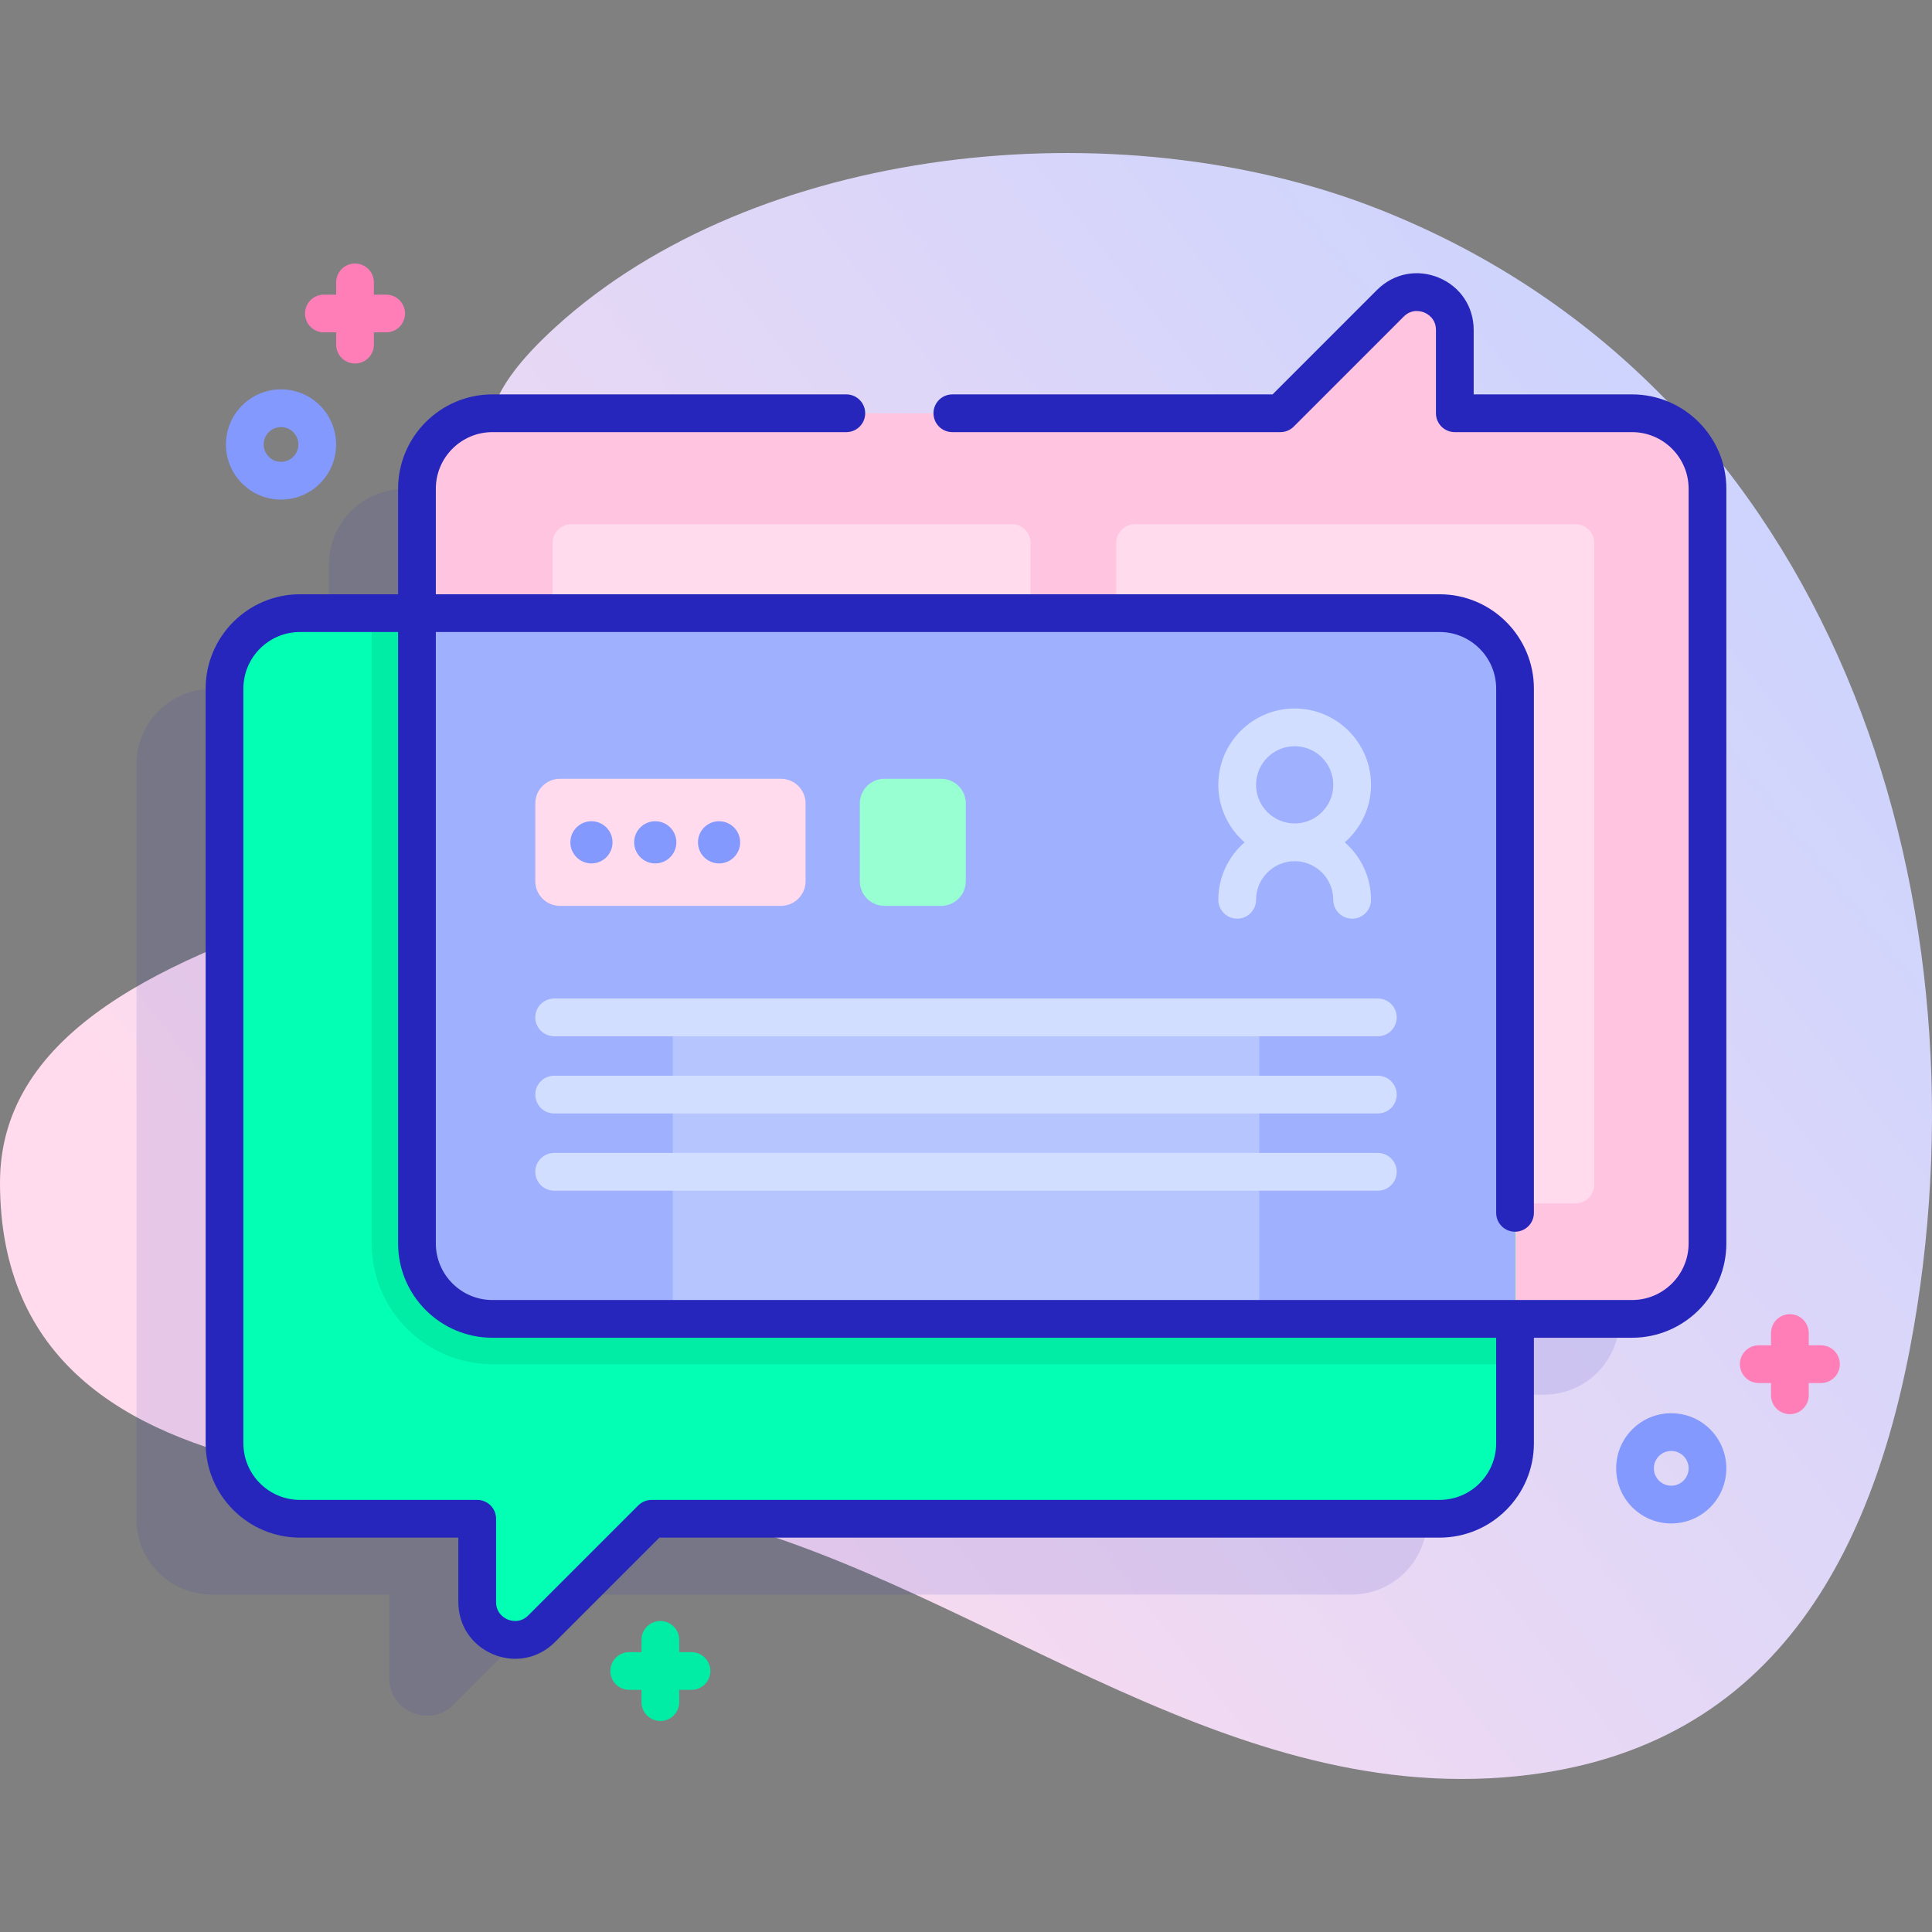 <svg id="Capa_1" enable-background="new 0 0 512 512" height="512" viewBox="0 0 512 512" width="512" xmlns="http://www.w3.org/2000/svg" xmlns:xlink="http://www.w3.org/1999/xlink"><rect x="0" y="0" width="512" height="512" fill="#808080" stroke="none"/><linearGradient id="SVGID_1_" gradientUnits="userSpaceOnUse" x1="513.711" x2="123.731" y1="100.614" y2="409.599"><stop offset="0" stop-color="#c7d3ff"/><stop offset=".593" stop-color="#e7d8f5"/><stop offset=".997" stop-color="#ffdbed"/></linearGradient><path d="m364.823 55.215c-69.098-27.035-164.784-16.764-217.662 31.51-37.336 34.085-8.439 43.8 17.016 106.17 18.423 45.14-164.177 38.927-164.177 120.495 0 94.299 132.251 76.424 181.329 87.218 75.036 16.504 140.496 78.242 220.668 70.103 69.795-7.086 96.403-61.855 106.109-124.642 18.082-116.976-26.329-245.094-143.283-290.854z" fill="url(#SVGID_1_)"/><path d="m409.167 129.606h-46.96v-22.08c0-8.91-10.78-13.37-17.08-7.07l-29.14 29.15h-208.82c-11.05 0-20 8.95-20 20v32.972h-31c-11.05 0-20 8.95-20 20v200c0 11.04 8.95 20 20 20h46.96v22.07c0 8.91 10.78 13.37 17.08 7.07l29.14-29.14h208.82c11.05 0 20-8.96 20-20v-32.972h31c11.05 0 20-8.96 20-20v-200c0-11.05-8.95-20-20-20z" fill="#2626bc" opacity=".11"/><path d="m452.5 129.518v200c0 11.04-8.95 20-20 20h-302c-11.05 0-20-8.96-20-20v-200c0-11.05 8.95-20 20-20h208.82l29.14-29.15c6.3-6.3 17.08-1.84 17.08 7.07v22.08h46.96c11.05 0 20 8.95 20 20z" fill="#ffc4df"/><path d="m295.813 313.906v-170c0-2.761 2.239-5 5-5h116.687c2.761 0 5 2.239 5 5v170c0 2.761-2.239 5-5 5h-116.687c-2.761 0-5-2.238-5-5z" fill="#ffdbed"/><path d="m146.446 313.906v-170c0-2.761 2.239-5 5-5h116.687c2.761 0 5 2.239 5 5v170c0 2.761-2.239 5-5 5h-116.687c-2.761 0-5-2.238-5-5z" fill="#ffdbed"/><path d="m401.5 182.49v200c0 11.04-8.95 20-20 20h-208.82l-29.14 29.14c-6.3 6.3-17.08 1.84-17.08-7.07v-22.07h-46.96c-11.05 0-20-8.96-20-20v-200c0-11.05 8.95-20 20-20h302c11.05 0 20 8.95 20 20z" fill="#02ffb3"/><path d="m401.5 182.49v179.03h-271c-17.64 0-32-14.35-32-32v-167.03h283c11.05 0 20 8.95 20 20z" fill="#01eca5"/><path d="m401.5 182.49v167.03h-271c-11.05 0-20-8.96-20-20v-167.03h271c11.05 0 20 8.95 20 20z" fill="#9fb0fe"/><path d="m178.283 266.581h155.434v82.937h-155.434z" fill="#b7c5ff"/><g fill="#d2deff"><path d="m365.142 274.619h-218.284c-2.762 0-5-2.239-5-5s2.238-5 5-5h218.284c2.762 0 5 2.239 5 5s-2.238 5-5 5z"/><path d="m365.142 295.079h-218.284c-2.762 0-5-2.239-5-5s2.238-5 5-5h218.284c2.762 0 5 2.239 5 5s-2.238 5-5 5z"/><path d="m365.142 315.539h-218.284c-2.762 0-5-2.239-5-5s2.238-5 5-5h218.284c2.762 0 5 2.239 5 5s-2.238 5-5 5z"/></g><path d="m206.947 240.066h-58.549c-3.612 0-6.54-2.928-6.54-6.54v-20.601c0-3.612 2.928-6.54 6.54-6.54h58.549c3.612 0 6.54 2.928 6.54 6.54v20.601c.001 3.612-2.928 6.54-6.54 6.54z" fill="#ffdbed"/><path d="m249.407 240.066h-15.009c-3.612 0-6.54-2.928-6.54-6.54v-20.601c0-3.612 2.928-6.54 6.54-6.54h15.009c3.612 0 6.54 2.928 6.54 6.54v20.601c0 3.612-2.928 6.54-6.54 6.54z" fill="#97ffd2"/><circle cx="156.738" cy="223.226" fill="#8399fe" r="5.59"/><circle cx="173.648" cy="223.226" fill="#8399fe" r="5.59"/><circle cx="190.558" cy="223.226" fill="#8399fe" r="5.59"/><path d="m432.5 104.518h-41.96v-17.08c0-6.181-3.548-11.49-9.261-13.856-5.716-2.367-11.982-1.121-16.355 3.251l-27.675 27.685h-84.865c-2.761 0-5 2.239-5 5s2.239 5 5 5h86.937c1.326 0 2.599-.527 3.536-1.465l29.139-29.149c2.195-2.193 4.732-1.384 5.457-1.083.725.3 3.088 1.52 3.088 4.618v22.08c0 2.761 2.239 5 5 5h46.96c8.271 0 15 6.729 15 15v200c0 8.271-6.729 15-15 15h-302c-8.271 0-15-6.729-15-15v-162.03h266c8.271 0 15 6.729 15 15v138.931c0 2.761 2.239 5 5 5s5-2.239 5-5v-138.932c0-13.785-11.215-25-25-25h-266v-27.97c0-8.271 6.729-15 15-15h93.784c2.761 0 5-2.239 5-5s-2.239-5-5-5h-93.785c-13.785 0-25 11.215-25 25v27.97h-26c-13.785 0-25 11.215-25 25v200c0 13.785 11.215 25 25 25h41.964v17.073c0 6.182 3.548 11.492 9.259 13.858 1.915.793 3.89 1.18 5.836 1.18 3.861 0 7.605-1.525 10.512-4.431l27.68-27.68h206.749c13.785 0 25-11.215 25-25v-27.97h26c13.785 0 25-11.215 25-25v-200c0-13.785-11.215-25-25-25zm-36 277.97c0 8.271-6.729 15-15 15h-208.82c-1.326 0-2.598.527-3.536 1.464l-29.144 29.145c-2.193 2.193-4.725 1.384-5.449 1.083-.724-.3-3.086-1.519-3.086-4.619v-22.073c0-2.761-2.239-5-5-5h-46.965c-8.271 0-15-6.729-15-15v-200c0-8.271 6.729-15 15-15h26v162.03c0 13.785 11.215 25 25 25h266z" fill="#2626bc"/><path d="m74.477 132.393c-3.901 0-7.568-1.519-10.326-4.278-5.693-5.693-5.693-14.957 0-20.651 2.758-2.758 6.425-4.277 10.326-4.277 3.9 0 7.568 1.519 10.326 4.278 5.693 5.693 5.693 14.957 0 20.651-2.758 2.758-6.426 4.277-10.326 4.277zm0-19.206c-1.229 0-2.385.479-3.255 1.348-1.794 1.795-1.794 4.715 0 6.509.87.87 2.025 1.349 3.255 1.349 1.229 0 2.385-.479 3.254-1.348 1.794-1.794 1.794-4.714 0-6.509-.869-.87-2.025-1.349-3.254-1.349z" fill="#8399fe"/><path d="m442.897 403.727c-3.9 0-7.568-1.519-10.326-4.278-5.693-5.693-5.693-14.957 0-20.651 2.758-2.758 6.425-4.277 10.326-4.277s7.568 1.519 10.326 4.278c5.693 5.693 5.693 14.957 0 20.651-2.758 2.758-6.425 4.277-10.326 4.277zm0-19.206c-1.229 0-2.385.479-3.254 1.348-1.794 1.795-1.794 4.715 0 6.509.87.87 2.025 1.349 3.254 1.349s2.385-.479 3.255-1.348c1.794-1.794 1.794-4.714 0-6.509-.87-.87-2.026-1.349-3.255-1.349z" fill="#8399fe"/><path d="m102.333 78.081h-3.25v-3.25c0-2.761-2.239-5-5-5s-5 2.239-5 5v3.25h-3.25c-2.761 0-5 2.239-5 5s2.239 5 5 5h3.25v3.25c0 2.761 2.239 5 5 5s5-2.239 5-5v-3.25h3.25c2.761 0 5-2.239 5-5s-2.238-5-5-5z" fill="#ff7eb8"/><path d="m482.583 356.52h-3.25v-3.25c0-2.761-2.239-5-5-5s-5 2.239-5 5v3.25h-3.25c-2.761 0-5 2.239-5 5s2.239 5 5 5h3.25v3.25c0 2.761 2.239 5 5 5s5-2.239 5-5v-3.25h3.25c2.761 0 5-2.239 5-5s-2.238-5-5-5z" fill="#ff7eb8"/><path d="m183.25 437.83h-3.25v-3.25c0-2.761-2.239-5-5-5s-5 2.239-5 5v3.25h-3.25c-2.761 0-5 2.239-5 5s2.239 5 5 5h3.25v3.25c0 2.761 2.239 5 5 5s5-2.239 5-5v-3.25h3.25c2.761 0 5-2.239 5-5s-2.239-5-5-5z" fill="#01eca5"/><path d="m356.375 223.226c4.255-3.712 6.96-9.158 6.96-15.234 0-11.157-9.077-20.234-20.234-20.234s-20.234 9.077-20.234 20.234c0 6.077 2.705 11.522 6.96 15.234-4.255 3.712-6.96 9.158-6.96 15.234 0 2.761 2.239 5 5 5s5-2.239 5-5c0-5.643 4.591-10.234 10.234-10.234s10.234 4.591 10.234 10.234c0 2.761 2.239 5 5 5s5-2.239 5-5c0-6.077-2.705-11.522-6.96-15.234zm-23.509-15.235c0-5.643 4.591-10.234 10.234-10.234s10.234 4.591 10.234 10.234-4.591 10.234-10.234 10.234-10.234-4.591-10.234-10.234z" fill="#d2deff"/></svg>